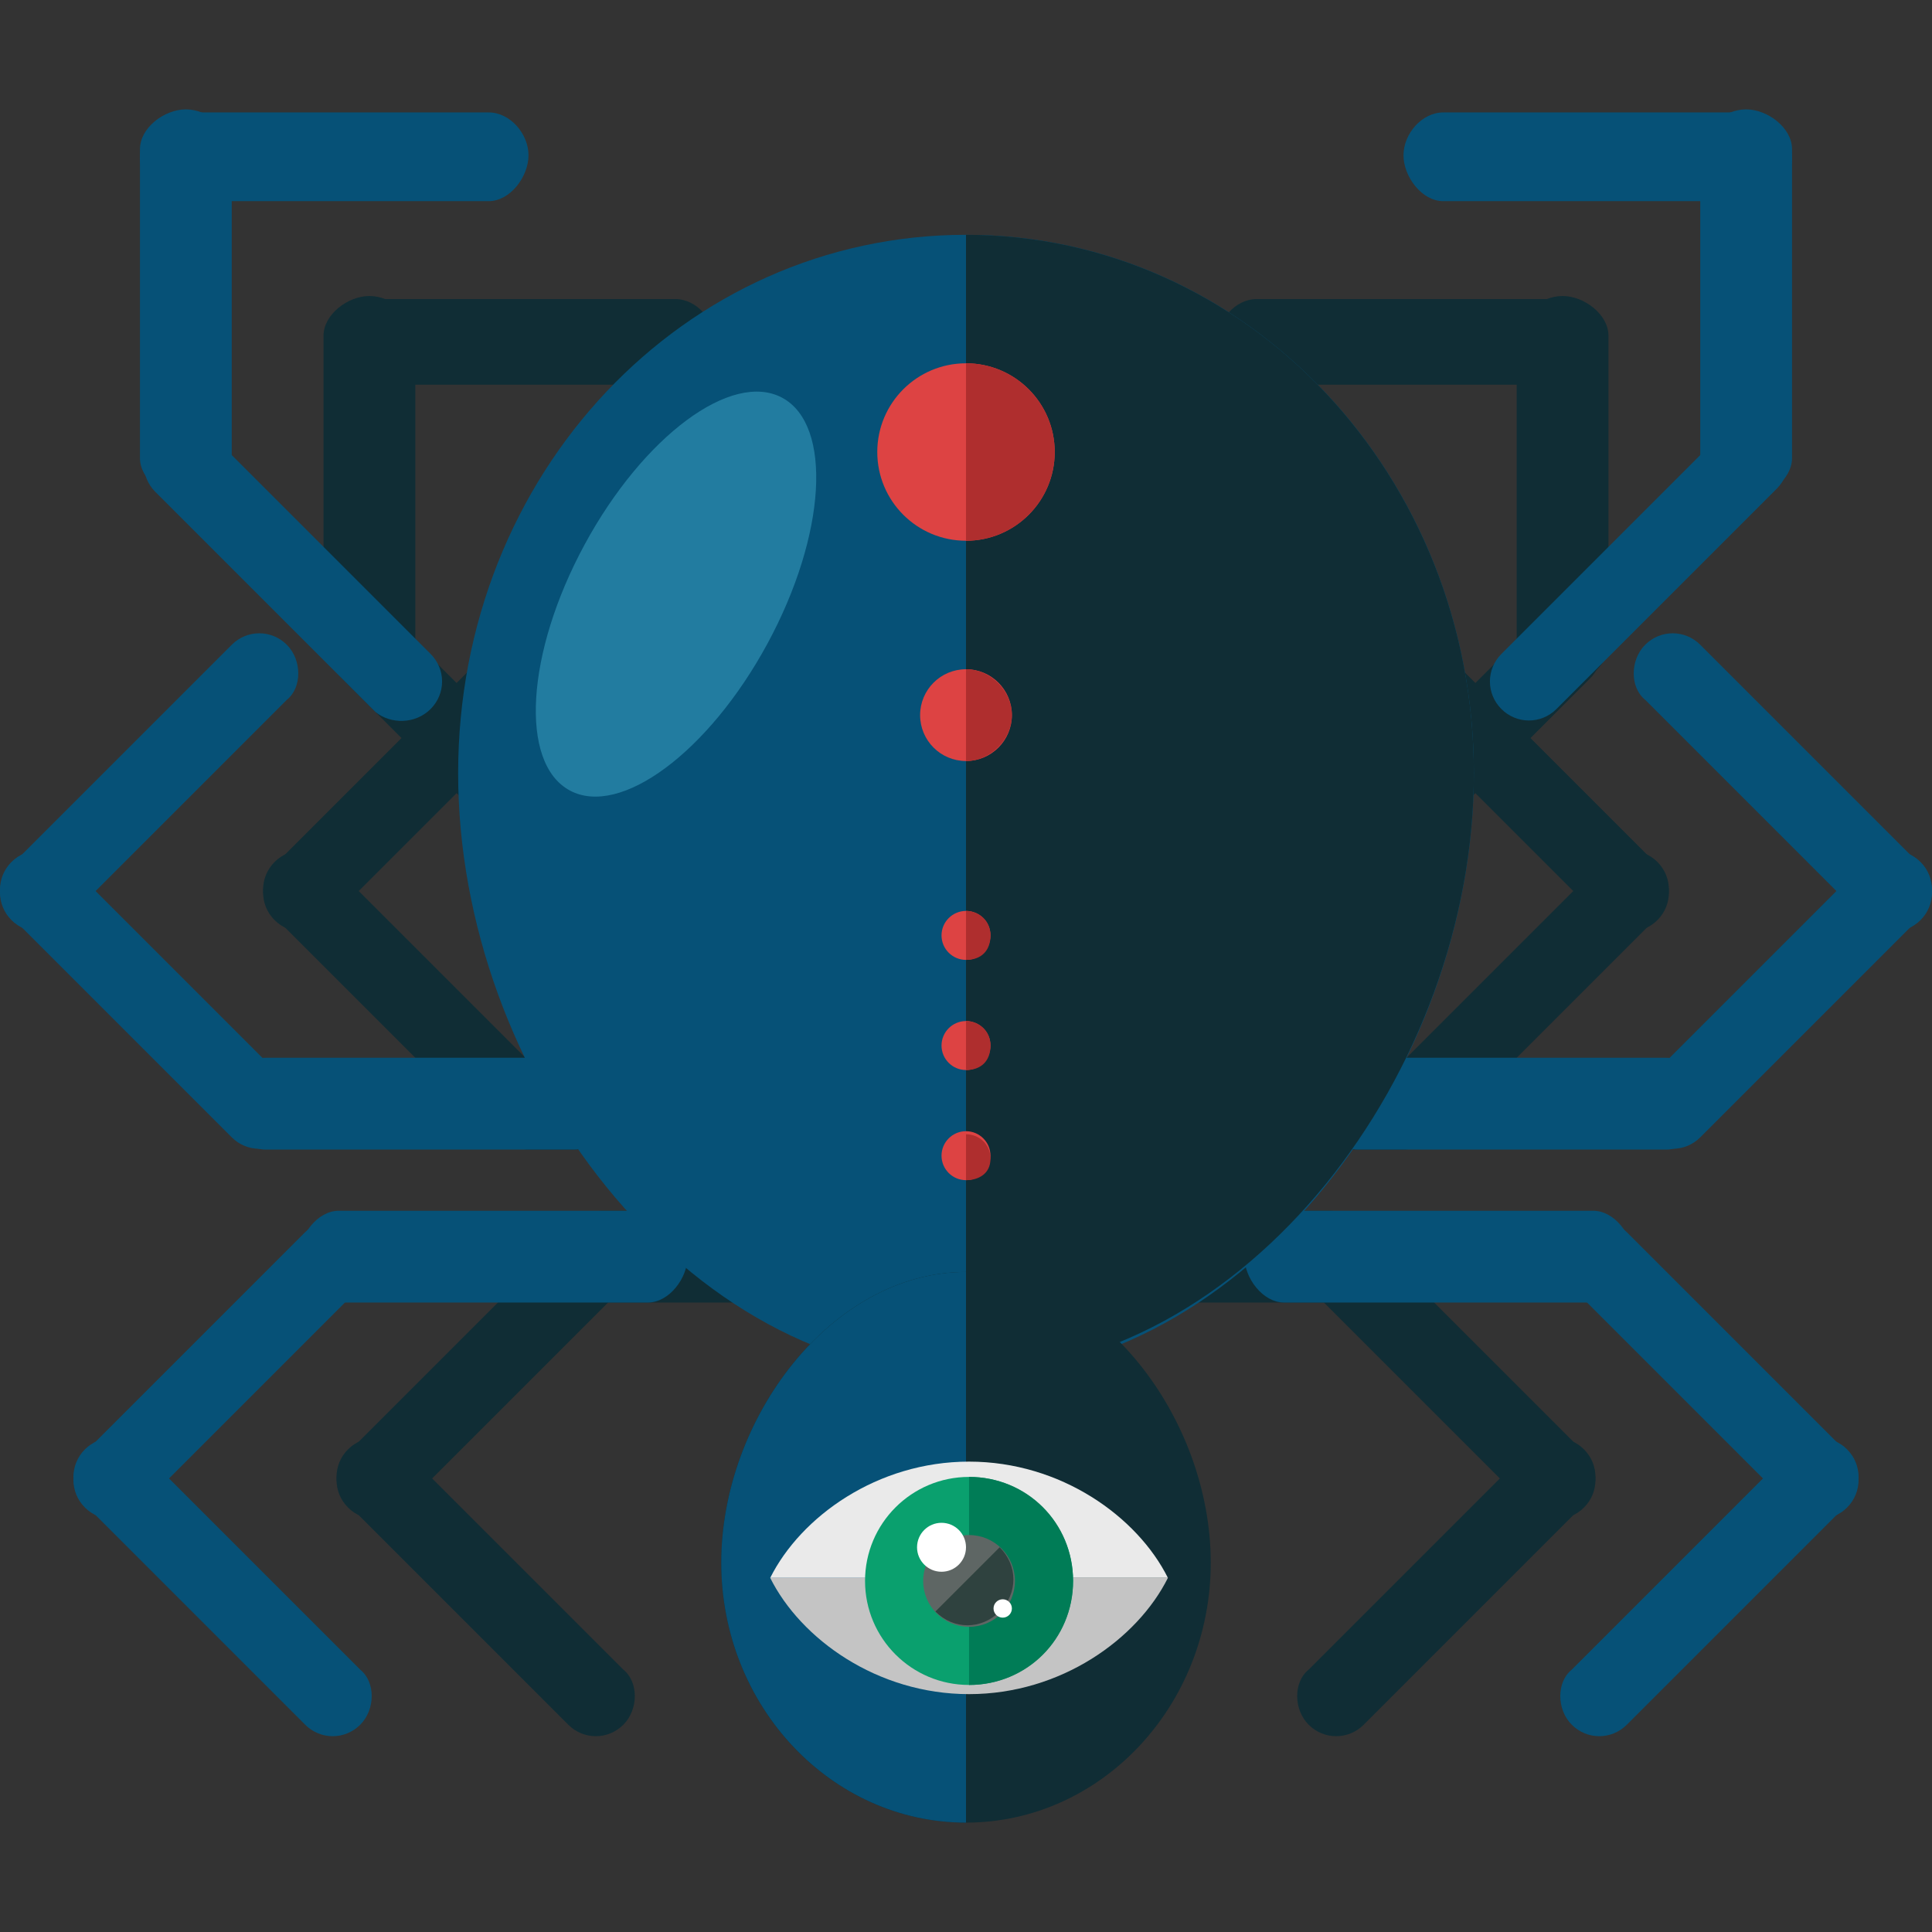 <?xml version="1.0" encoding="iso-8859-1"?>
<!-- Generator: Adobe Illustrator 19.0.0, SVG Export Plug-In . SVG Version: 6.00 Build 0)  -->
<svg version="1.1" id="Layer_1" xmlns="http://www.w3.org/2000/svg" xmlns:xlink="http://www.w3.org/1999/xlink" x="0px" y="0px"
	 viewBox="0 0 505.2 505.2" style="enable-background:new 0 0 505.2 505.2;" xml:space="preserve">
<rect x="0" y="0" width="505.2" height="505.2" fill="#333333" stroke="none"/>
<g>
	<path style="fill:#102D35;" d="M248.6,328.6c0,5.6-4.8,12-10.4,12h-80.8c-5.6,0-10.4-6.4-10.4-12l0,0c0-5.6,4.8-12,10.4-12h80.8
		C243.8,316.6,248.6,323,248.6,328.6L248.6,328.6z"/>
	<path style="fill:#102D35;" d="M163,322.2c4,4,4,10.4,0,14.4l-57.6,57.6c-4,4-10.4,4-14.4,0l0,0c-4-4-4-10.4,0-14.4l57.6-57.6
		C152.6,318.2,159,318.2,163,322.2L163,322.2z"/>
	<path style="fill:#102D35;" d="M163,451c-4,4-10.4,4-14.4,0L91,393.4c-4-4-4-10.4,0-14.4l0,0c4-4,10.4-4,14.4,0l57.6,57.6
		C167,439.8,167,447,163,451L163,451z"/>
</g>
<g>
	<path style="fill:#065177;" d="M179.8,328.6c0,5.6-4.8,12-10.4,12H88.6c-5.6,0-10.4-6.4-10.4-12l0,0c0-5.6,4.8-12,10.4-12h80.8
		C175,316.6,179.8,323,179.8,328.6L179.8,328.6z"/>
	<path style="fill:#065177;" d="M94.2,322.2c4,4,4,10.4,0,14.4l-57.6,57.6c-4,4-10.4,4-14.4,0l0,0c-4-4-4-10.4,0-14.4l57.6-57.6
		C83.8,318.2,90.2,318.2,94.2,322.2L94.2,322.2z"/>
	<path style="fill:#065177;" d="M94.2,451c-4,4-10.4,4-14.4,0l-57.6-57.6c-4-4-4-10.4,0-14.4l0,0c4-4,10.4-4,14.4,0l57.6,57.6
		C98.2,439.8,98.2,447,94.2,451L94.2,451z"/>
</g>
<g>
	<path style="fill:#102D35;" d="M229.4,288.6c0-5.6-4.8-12-10.4-12h-80.8c-5.6,0-10.4,6.4-10.4,12l0,0c0,5.6,4.8,12,10.4,12H219
		C224.6,300.6,229.4,294.2,229.4,288.6L229.4,288.6z"/>
	<path style="fill:#102D35;" d="M143.8,297.4c4-4,4-10.4,0-14.4l-57.6-57.6c-4-4-10.4-4-14.4,0l0,0c-4,4-4,10.4,0,14.4l57.6,57.6
		C133.4,301.4,139.8,301.4,143.8,297.4L143.8,297.4z"/>
	<path style="fill:#102D35;" d="M143.8,168.6c-4-4-10.4-4-14.4,0l-57.6,57.6c-4,4-4,10.4,0,14.4l0,0c4,4,10.4,4,14.4,0l57.6-57.6
		C147.8,179.8,147.8,172.6,143.8,168.6L143.8,168.6z"/>
</g>
<g>
	<path style="fill:#065177;" d="M160.6,288.6c0-5.6-4.8-12-10.4-12H69.4c-5.6,0-10.4,6.4-10.4,12l0,0c0,5.6,4.8,12,10.4,12h80.8
		C155.8,300.6,160.6,294.2,160.6,288.6L160.6,288.6z"/>
	<path style="fill:#065177;" d="M75,297.4c4-4,4-10.4,0-14.4l-57.6-57.6c-4-4-10.4-4-14.4,0l0,0c-4,4-4,10.4,0,14.4l57.6,57.6
		C64.6,301.4,71,301.4,75,297.4L75,297.4z"/>
	<path style="fill:#065177;" d="M75,168.6c-4-4-10.4-4-14.4,0L3,226.2c-4,4-4,10.4,0,14.4l0,0c4,4,10.4,4,14.4,0L75,183
		C79,179.8,79,172.6,75,168.6L75,168.6z"/>
</g>
<g>
	<path style="fill:#102D35;" d="M161.4,235c4-4,4-10.4,0-14.4L103.8,163c-4-4-10.4-4-14.4,0l0,0c-4,4-4,10.4,0,14.4L147,235
		C151,239,157.4,239,161.4,235L161.4,235z"/>
	<path style="fill:#102D35;" d="M96.6,179c5.6,0,12-4.8,12-10.4V87.8c0-5.6-6.4-10.4-12-10.4l0,0c-5.6,0-12,4.8-12,10.4v80.8
		C84.6,174.2,91,179,96.6,179L96.6,179z"/>
	<path style="fill:#102D35;" d="M187,89.4c0-5.6-4.8-11.2-10.4-11.2H95.8c-5.6,0-10.4,5.6-10.4,11.2l0,0c0,5.6,4.8,11.2,10.4,11.2
		h80.8C182.2,100.6,187,95,187,89.4L187,89.4z"/>
</g>
<g>
	<path style="fill:#065177;" d="M112.6,185.4c4-4,4-10.4,0-14.4L55,113.4c-4-4-10.4-4-14.4,0l0,0c-4,4.8-4,11.2,0,15.2l57.6,57.6
		C102.2,189.4,108.6,189.4,112.6,185.4L112.6,185.4z"/>
	<path style="fill:#065177;" d="M48.6,130.2c5.6,0,12-4.8,12-10.4V39c0-5.6-6.4-10.4-12-10.4l0,0c-5.6,0-12,4.8-12,10.4v80.8
		C36.6,125.4,43,130.2,48.6,130.2L48.6,130.2z"/>
	<path style="fill:#065177;" d="M138.2,40.6c0-5.6-4.8-11.2-10.4-11.2H47c-6.4,0-10.4,5.6-10.4,12l0,0c0,5.6,4,11.2,10.4,11.2h80.8
		C133.4,52.6,138.2,46.2,138.2,40.6L138.2,40.6z"/>
</g>
<g>
	<path style="fill:#102D35;" d="M256.6,328.6c0,5.6,4.8,12,10.4,12h80.8c5.6,0,10.4-6.4,10.4-12l0,0c0-5.6-4.8-12-10.4-12H267
		C261.4,316.6,256.6,323,256.6,328.6L256.6,328.6z"/>
	<path style="fill:#102D35;" d="M342.2,322.2c-4,4-4,10.4,0,14.4l57.6,57.6c4,4,10.4,4,14.4,0l0,0c4-4,4-10.4,0-14.4l-57.6-57.6
		C352.6,318.2,346.2,318.2,342.2,322.2L342.2,322.2z"/>
	<path style="fill:#102D35;" d="M342.2,451c4,4,10.4,4,14.4,0l57.6-57.6c4-4,4-10.4,0-14.4l0,0c-4-4-10.4-4-14.4,0l-57.6,57.6
		C338.2,439.8,338.2,447,342.2,451L342.2,451z"/>
</g>
<g>
	<path style="fill:#065177;" d="M325.4,328.6c0,5.6,4.8,12,10.4,12h80.8c5.6,0,10.4-6.4,10.4-12l0,0c0-5.6-4.8-12-10.4-12h-80.8
		C330.2,316.6,325.4,323,325.4,328.6L325.4,328.6z"/>
	<path style="fill:#065177;" d="M411,322.2c-4,4-4,10.4,0,14.4l57.6,57.6c4,4,10.4,4,14.4,0l0,0c4-4,4-10.4,0-14.4l-57.6-57.6
		C421.4,318.2,415,318.2,411,322.2L411,322.2z"/>
	<path style="fill:#065177;" d="M411,451c4,4,10.4,4,14.4,0l57.6-57.6c4-4,4-10.4,0-14.4l0,0c-4-4-10.4-4-14.4,0L411,436.6
		C407,439.8,407,447,411,451L411,451z"/>
</g>
<g>
	<path style="fill:#102D35;" d="M275.8,288.6c0-5.6,4.8-12,10.4-12H367c5.6,0,10.4,6.4,10.4,12l0,0c0,5.6-4.8,12-10.4,12h-80.8
		C280.6,300.6,275.8,294.2,275.8,288.6L275.8,288.6z"/>
	<path style="fill:#102D35;" d="M361.4,297.4c-4-4-4-10.4,0-14.4l57.6-57.6c4-4,10.4-4,14.4,0l0,0c4,4,4,10.4,0,14.4l-57.6,57.6
		C371.8,301.4,365.4,301.4,361.4,297.4L361.4,297.4z"/>
	<path style="fill:#102D35;" d="M361.4,168.6c4-4,10.4-4,14.4,0l57.6,57.6c4,4,4,10.4,0,14.4l0,0c-4,4-10.4,4-14.4,0L361.4,183
		C357.4,179.8,357.4,172.6,361.4,168.6L361.4,168.6z"/>
</g>
<g>
	<path style="fill:#065177;" d="M344.6,288.6c0-5.6,4.8-12,10.4-12h80.8c5.6,0,10.4,6.4,10.4,12l0,0c0,5.6-4.8,12-10.4,12H355
		C349.4,300.6,344.6,294.2,344.6,288.6L344.6,288.6z"/>
	<path style="fill:#065177;" d="M430.2,297.4c-4-4-4-10.4,0-14.4l57.6-57.6c4-4,10.4-4,14.4,0l0,0c4,4,4,10.4,0,14.4l-57.6,57.6
		C440.6,301.4,434.2,301.4,430.2,297.4L430.2,297.4z"/>
	<path style="fill:#065177;" d="M430.2,168.6c4-4,10.4-4,14.4,0l57.6,57.6c4,4,4,10.4,0,14.4l0,0c-4,4-10.4,4-14.4,0L430.2,183
		C426.2,179.8,426.2,172.6,430.2,168.6L430.2,168.6z"/>
</g>
<g>
	<path style="fill:#102D35;" d="M343.8,235c-4-4-4-10.4,0-14.4l57.6-57.6c4-4,10.4-4,14.4,0l0,0c4,4,4,10.4,0,14.4L358.2,235
		C354.2,239,347.8,239,343.8,235L343.8,235z"/>
	<path style="fill:#102D35;" d="M408.6,179c-5.6,0-12-4.8-12-10.4V87.8c0-5.6,6.4-10.4,12-10.4l0,0c5.6,0,12,4.8,12,10.4v80.8
		C420.6,174.2,414.2,179,408.6,179L408.6,179z"/>
	<path style="fill:#102D35;" d="M318.2,89.4c0-5.6,4.8-11.2,10.4-11.2h80.8c5.6,0,10.4,5.6,10.4,11.2l0,0c0,5.6-4.8,11.2-10.4,11.2
		h-80.8C323,100.6,318.2,95,318.2,89.4L318.2,89.4z"/>
</g>
<g>
	<path style="fill:#065177;" d="M392.6,185.4c-4-4-4-10.4,0-14.4l57.6-57.6c4-4,10.4-4,14.4,0l0,0c4,4,4,10.4,0,14.4L407,185.4
		C403,189.4,396.6,189.4,392.6,185.4L392.6,185.4z"/>
	<path style="fill:#065177;" d="M456.6,130.2c-5.6,0-12-4.8-12-10.4V39c0-5.6,6.4-10.4,12-10.4l0,0c5.6,0,12,4.8,12,10.4v80.8
		C468.6,125.4,462.2,130.2,456.6,130.2L456.6,130.2z"/>
	<path style="fill:#065177;" d="M367,40.6c0-5.6,4.8-11.2,10.4-11.2h80.8c5.6,0,10.4,5.6,10.4,12l0,0c0,5.6-4,11.2-10.4,11.2h-80.8
		C371.8,52.6,367,46.2,367,40.6L367,40.6z"/>
	<path style="fill:#065177;" d="M385.4,202.2c0,77.6-59.2,157.6-132.8,157.6s-132.8-79.2-132.8-157.6S179,61.4,252.6,61.4
		S385.4,124.6,385.4,202.2z"/>
</g>
<g>
	<path style="fill:#102D35;" d="M252.6,61.4c73.6,0,132.8,63.2,132.8,140.8S326.2,359,252.6,359"/>
	<path style="fill:#102D35;" d="M188.6,408.6c0-37.6,28.8-76,64-76s64,38.4,64,76s-28.8,68-64,68S188.6,446.2,188.6,408.6z"/>
</g>
<path style="fill:#065177;" d="M252.6,476.6c-35.2,0-64-30.4-64-68s28.8-76,64-76"/>
<circle style="fill:#DD4343;" cx="252.6" cy="118.2" r="23.2"/>
<path style="fill:#AF2E2E;" d="M252.6,95c12.8,0,23.2,10.4,23.2,23.2s-10.4,23.2-23.2,23.2"/>
<circle style="fill:#DD4343;" cx="252.6" cy="187" r="12"/>
<path style="fill:#AF2E2E;" d="M252.6,175c6.4,0,12,5.6,12,12s-5.6,12-12,12"/>
<circle style="fill:#DD4343;" cx="252.6" cy="244.6" r="6.4"/>
<path style="fill:#AF2E2E;" d="M252.6,238.2c3.2,0,6.4,2.4,6.4,6.4s-2.4,6.4-6.4,6.4"/>
<circle style="fill:#DD4343;" cx="252.6" cy="273.4" r="6.4"/>
<path style="fill:#AF2E2E;" d="M252.6,267c3.2,0,6.4,2.4,6.4,6.4s-2.4,6.4-6.4,6.4"/>
<circle style="fill:#DD4343;" cx="252.6" cy="302.2" r="6.4"/>
<path style="fill:#AF2E2E;" d="M252.6,296.6c3.2,0,6.4,2.4,6.4,6.4s-3.2,5.6-6.4,5.6"/>
<path style="fill:#EAEAEA;" d="M305.4,412.6c-8-16-28-30.4-52-30.4s-44,14.4-52,30.4H305.4z"/>
<path style="fill:#C4C4C4;" d="M201.4,412.6c8,16,28,30.4,52,30.4s44-14.4,52-30.4H201.4z"/>
<circle style="fill:#0AA06E;" cx="253.4" cy="413.4" r="27.2"/>
<path style="fill:#007C56;" d="M253.4,386.2c15.2,0,27.2,12,27.2,27.2s-12,27.2-27.2,27.2"/>
<circle style="fill:#5E6664;" cx="253.4" cy="413.4" r="12"/>
<path style="fill:#2F423F;" d="M261.4,404.6c4.8,4.8,4.8,12,0,16.8s-12,4.8-16.8,0"/>
<g>
	<circle style="fill:#FFFFFF;" cx="246.2" cy="404.6" r="6.4"/>
	<circle style="fill:#FFFFFF;" cx="262.2" cy="420.6" r="2.4"/>
</g>
<ellipse transform="matrix(-0.476 0.879 -0.879 -0.476 397.456 74.013)" style="fill:#227CA0;" cx="176.685" cy="155.382" rx="58.398" ry="27.199"/>
<g>
</g>
<g>
</g>
<g>
</g>
<g>
</g>
<g>
</g>
<g>
</g>
<g>
</g>
<g>
</g>
<g>
</g>
<g>
</g>
<g>
</g>
<g>
</g>
<g>
</g>
<g>
</g>
<g>
</g>
</svg>
